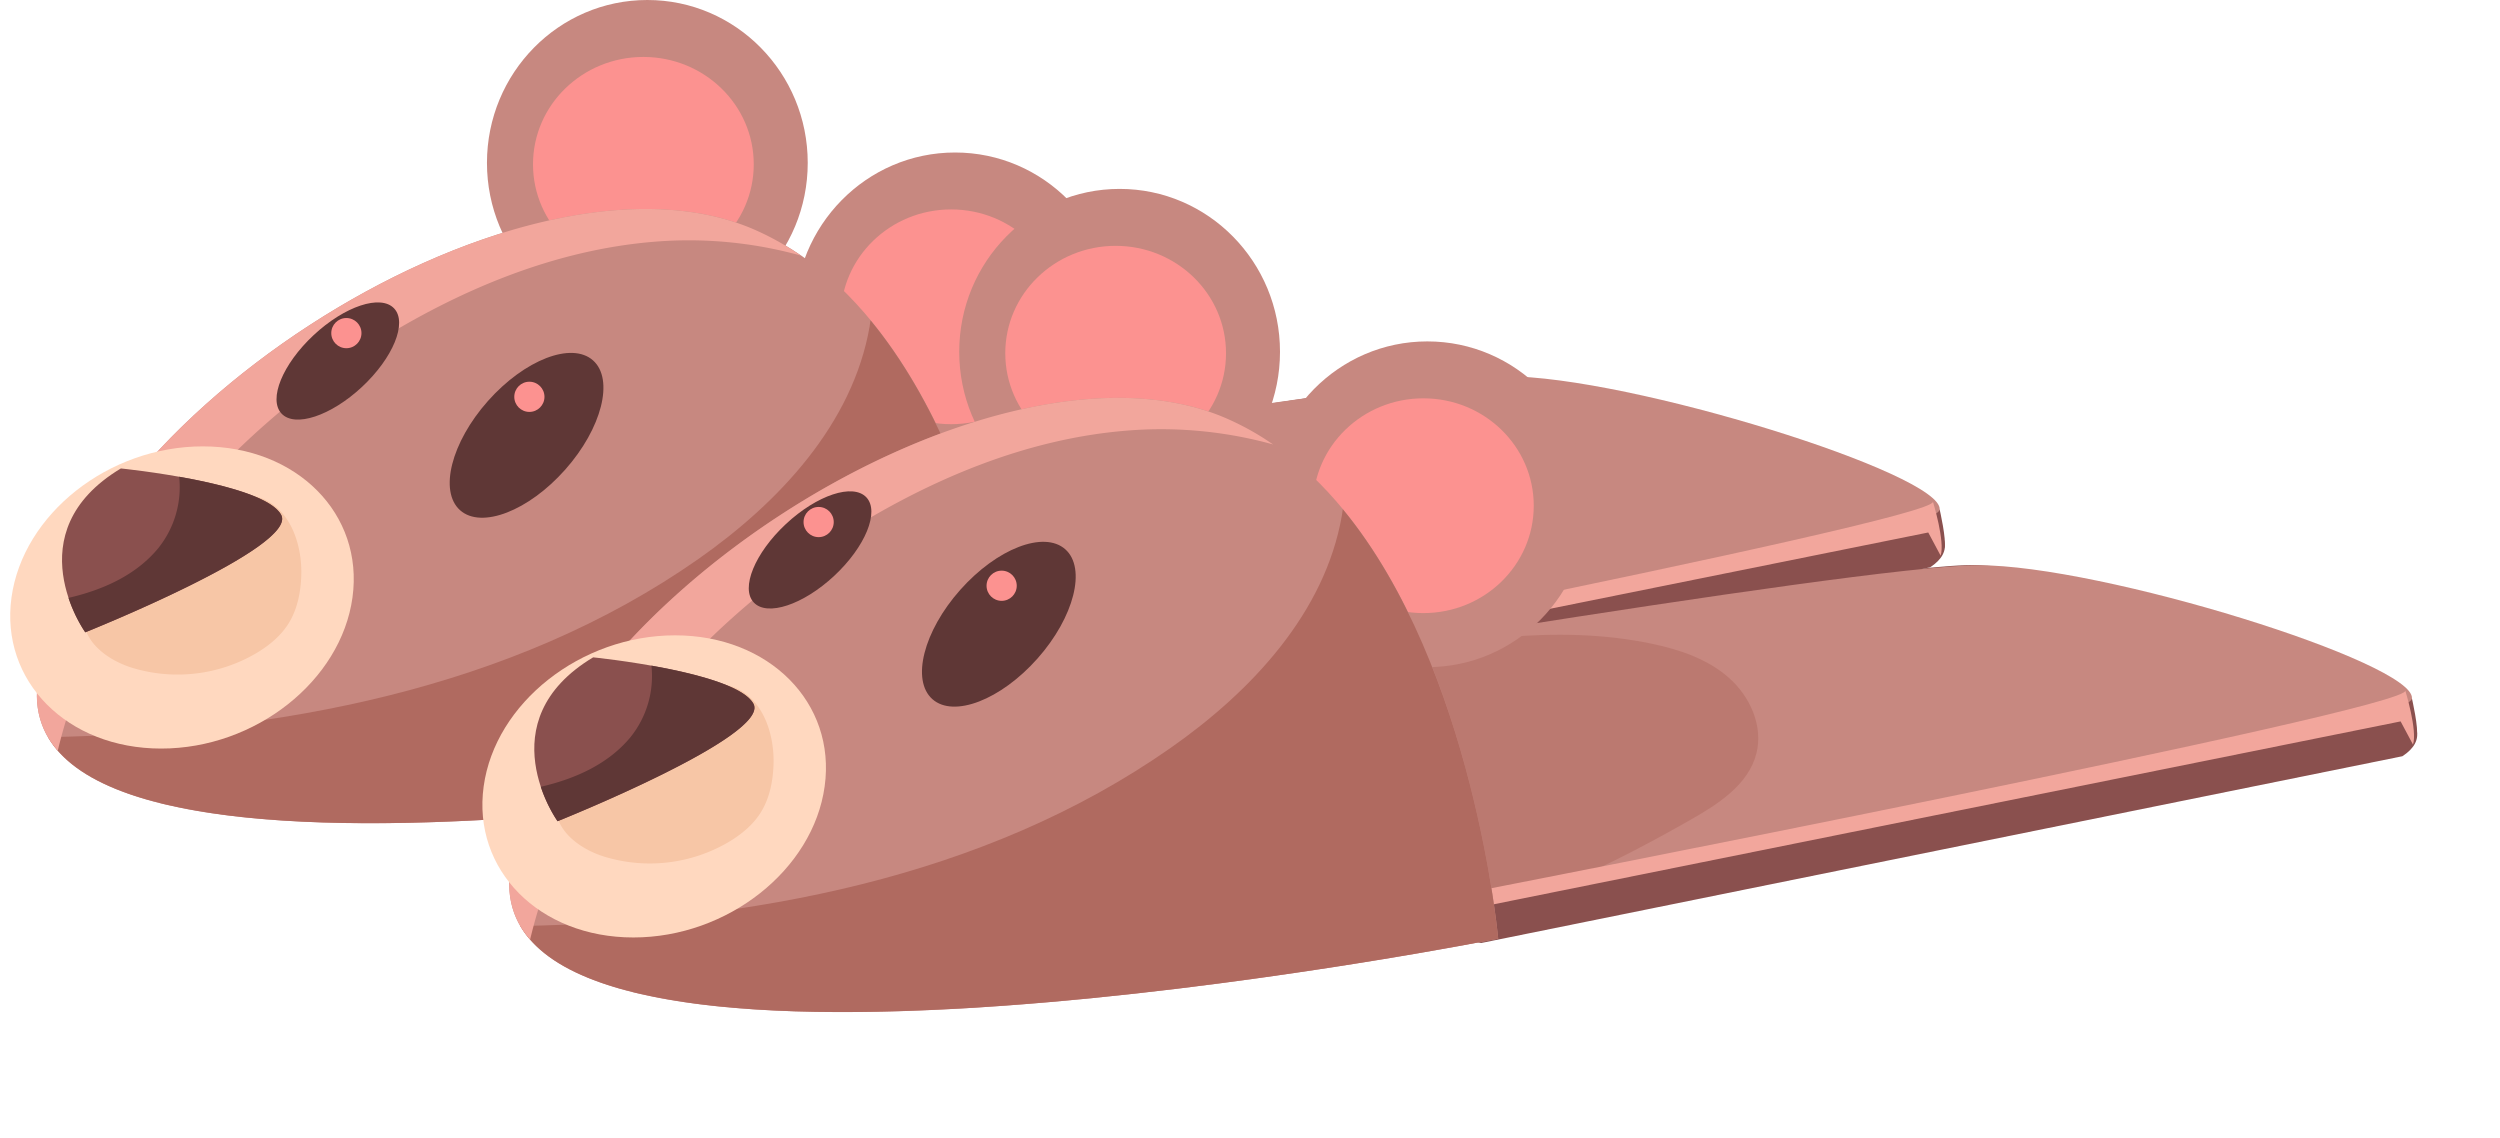<svg xmlns="http://www.w3.org/2000/svg" viewBox="-4.27 0 1046.7 476.57"><title>Depositphotos_110187074_08</title><g data-name="Layer 2"><path d="M803.83 237.53l-385.64 78.19c-8.89 0-190.15-96-190.15-96s351.87-64 398.07-62.2 218.59 53.35 177.72 80.01z" fill="#8a504e"/><path d="M807.84 213.34s2.91 12.73 2 15.82-19.45.91-19.45.91l3.61-15.81z" fill="#8a504e"/><path d="M375.06 304.24s431.42-76 432.77-90.9-130.09-55.94-181.71-55.78-360.95 53.07-360.95 53.07z" fill="#c78880"/><path d="M375.06 304.24s32.82-5.78 80.35-14.46c17.27-7.42 34.05-16.37 50.26-25.57 11.71-6.64 24.36-14.77 27.69-27.81 2.93-11.47-2.64-23.89-11.52-31.72s-20.52-11.77-32.1-14.21c-40.37-8.52-82.2-1.08-122.78 6.36l-.11 100.42z" fill="#b06a60" opacity=".5"/><path d="M415.59 294.11S808.27 217.77 805 210c0 0 5.18 16.82 3.23 22.64l-5.18-9.7-388.11 78.28z" fill="#f2a69c"/><ellipse cx="395.6" cy="132.04" rx="67.15" ry="68.19" fill="#c78880"/><ellipse cx="393.95" cy="132.64" rx="46.21" ry="44.96" fill="#fc9290"/><ellipse cx="266.76" cy="68.19" rx="67.15" ry="68.19" fill="#c78880"/><ellipse cx="265.1" cy="68.8" rx="46.21" ry="44.96" fill="#fc9290"/><path d="M425.3 313.95s-16-177.71-115.51-218.58-293.22 85.29-298.56 193.7 414.07 24.88 414.07 24.88z" fill="#c78880"/><path d="M360.19 134.11c-.13.87-.22 1.75-.37 2.61-7.09 40.73-37.82 73.55-71.63 97.28-78.24 54.82-176.74 72.82-272.32 74.63 45.34 77.82 409.44 5.33 409.44 5.33S415 200.57 360.19 134.11z" fill="#b06a60"/><path d="M151.71 144.13c35.8-22.53 75.94-39.54 118.1-42.93A175.38 175.38 0 0 1 331 107a114.14 114.14 0 0 0-21.2-11.62C210.27 54.49 16.57 180.66 11.24 289.07a34.5 34.5 0 0 0 8.67 25.24c17.01-70.99 69.53-131 131.8-170.18z" fill="#f2a69c"/><path d="M143.31 250.15c-4.81 34.94-40.67 63.26-80.09 63.26S-4.27 285.08.54 250.15s40.67-63.26 80.09-63.26 67.49 28.32 62.68 63.26z" fill="#ffd8bf"/><path d="M232.37 196.63c-15.37 17.32-35.09 24.92-44 17s-3.73-28.42 11.65-45.74 35.09-24.92 44-17 3.72 28.42-11.65 45.74z" fill="#5f3736"/><ellipse cx="137.17" cy="151.16" rx="32.25" ry="14.83" transform="rotate(-43.01 137.154 151.149)" fill="#5f3736"/><path d="M30.72 258.57c0 10.44 10.31 17.9 20.27 21a65.13 65.13 0 0 0 52-6.07c5.24-3.11 10.11-7.06 13.39-12.2 3.72-5.83 5.17-12.85 5.47-19.76.58-13.17-4.42-28.32-16.77-32.94-6.94-2.6-14.68-1.29-21.93.25q-17.94 3.82-35.48 9.26c-7.4 2.3-15.06 5-20.35 10.68l-.8 2.49z" fill="#f7c6a6"/><path d="M46.34 196.13s59.66 6 67.11 19.39-82 49.22-82 49.22S1.6 223 46.34 196.13z" fill="#8a504e"/><circle cx="140.75" cy="139.47" r="6.32" fill="#fc9290"/><circle cx="217.37" cy="166.14" r="6.32" fill="#fc9290"/><path d="M70.74 199.6A40.77 40.77 0 0 1 62 229.5c-9.29 11.3-23.16 17.48-37.59 20.82a59.82 59.82 0 0 0 7 14.42s89.48-35.79 82-49.22c-4.19-7.62-25.25-12.84-42.67-15.92z" fill="#5f3736"/><path d="M1001.56 316.62l-385.64 78.19c-8.89 0-190.15-96-190.15-96s351.87-64 398.07-62.2 218.59 53.39 177.72 80.01z" fill="#8a504e"/><path d="M1005.56 292.43s2.91 12.73 2 15.82-19.45.91-19.45.91l3.64-15.82z" fill="#8a504e"/><path d="M572.79 383.33s431.42-76 432.77-90.9-130.09-55.94-181.72-55.78-360.94 53.07-360.94 53.07z" fill="#c78880"/><path d="M572.79 383.33s32.82-5.78 80.35-14.46c17.27-7.42 34.05-16.37 50.26-25.57 11.71-6.64 24.36-14.77 27.69-27.81 2.93-11.47-2.64-23.89-11.52-31.72s-20.52-11.77-32.1-14.21c-40.37-8.52-82.2-1.08-122.78 6.36l-.11 100.42z" fill="#b06a60" opacity=".5"/><path d="M613.32 373.2s392.68-76.34 389.45-84.1c0 0 5.18 16.82 3.23 22.64l-5.18-9.7-388.15 78.27z" fill="#f2a69c"/><ellipse cx="593.33" cy="211.13" rx="67.15" ry="68.19" fill="#c78880"/><ellipse cx="591.67" cy="211.73" rx="46.21" ry="44.96" fill="#fc9290"/><ellipse cx="464.49" cy="147.28" rx="67.15" ry="68.19" fill="#c78880"/><ellipse cx="462.83" cy="147.89" rx="46.21" ry="44.96" fill="#fc9290"/><path d="M623 393s-16-177.67-115.48-218.55S214.29 259.75 209 368.16 623 393 623 393z" fill="#c78880"/><path d="M557.92 213.2c-.13.87-.22 1.75-.37 2.61-7.09 40.73-37.77 73.55-71.63 97.27-78.24 54.82-176.74 72.82-272.32 74.63C258.93 465.53 623 393 623 393s-10.23-113.34-65.08-179.8z" fill="#b06a60"/><path d="M349.44 223.22c35.8-22.53 75.94-39.54 118.1-42.93a175.38 175.38 0 0 1 61.19 5.79 114.14 114.14 0 0 0-21.2-11.62C408 133.58 214.29 259.75 209 368.16a34.5 34.5 0 0 0 8.67 25.24c16.98-70.99 69.49-130.99 131.77-170.18z" fill="#f2a69c"/><path d="M341 329.24c-4.81 34.94-40.67 63.26-80.09 63.26s-67.49-28.32-62.68-63.26S238.93 266 278.36 266s67.49 28.3 62.64 63.24z" fill="#ffd8bf"/><path d="M430.1 275.72c-15.37 17.32-35.09 24.92-44 17s-3.73-28.42 11.65-45.74 35.09-24.92 44-17 3.72 28.42-11.65 45.74z" fill="#5f3736"/><ellipse cx="334.89" cy="230.25" rx="32.25" ry="14.83" transform="rotate(-43.01 334.878 230.241)" fill="#5f3736"/><path d="M228.44 337.66c0 10.44 10.31 17.9 20.27 21a65.13 65.13 0 0 0 52-6.07c5.24-3.11 10.11-7.06 13.39-12.2 3.72-5.83 5.17-12.85 5.47-19.76.58-13.17-4.42-28.32-16.77-32.94-6.94-2.6-14.68-1.29-21.93.25q-17.94 3.82-35.48 9.26c-7.4 2.3-15.06 5-20.35 10.68l-.8 2.49z" fill="#f7c6a6"/><path d="M244.07 275.22s59.66 6 67.11 19.39-82 49.22-82 49.22-29.85-41.76 14.89-68.61z" fill="#8a504e"/><circle cx="338.48" cy="218.57" r="6.32" fill="#fc9290"/><circle cx="415.1" cy="245.24" r="6.32" fill="#fc9290"/><path d="M268.47 278.69a40.77 40.77 0 0 1-8.73 29.9c-9.29 11.3-23.16 17.48-37.59 20.82a59.82 59.82 0 0 0 7 14.42s89.48-35.79 82-49.22c-4.2-7.61-25.26-12.83-42.68-15.92z" fill="#5f3736"/></g></svg>